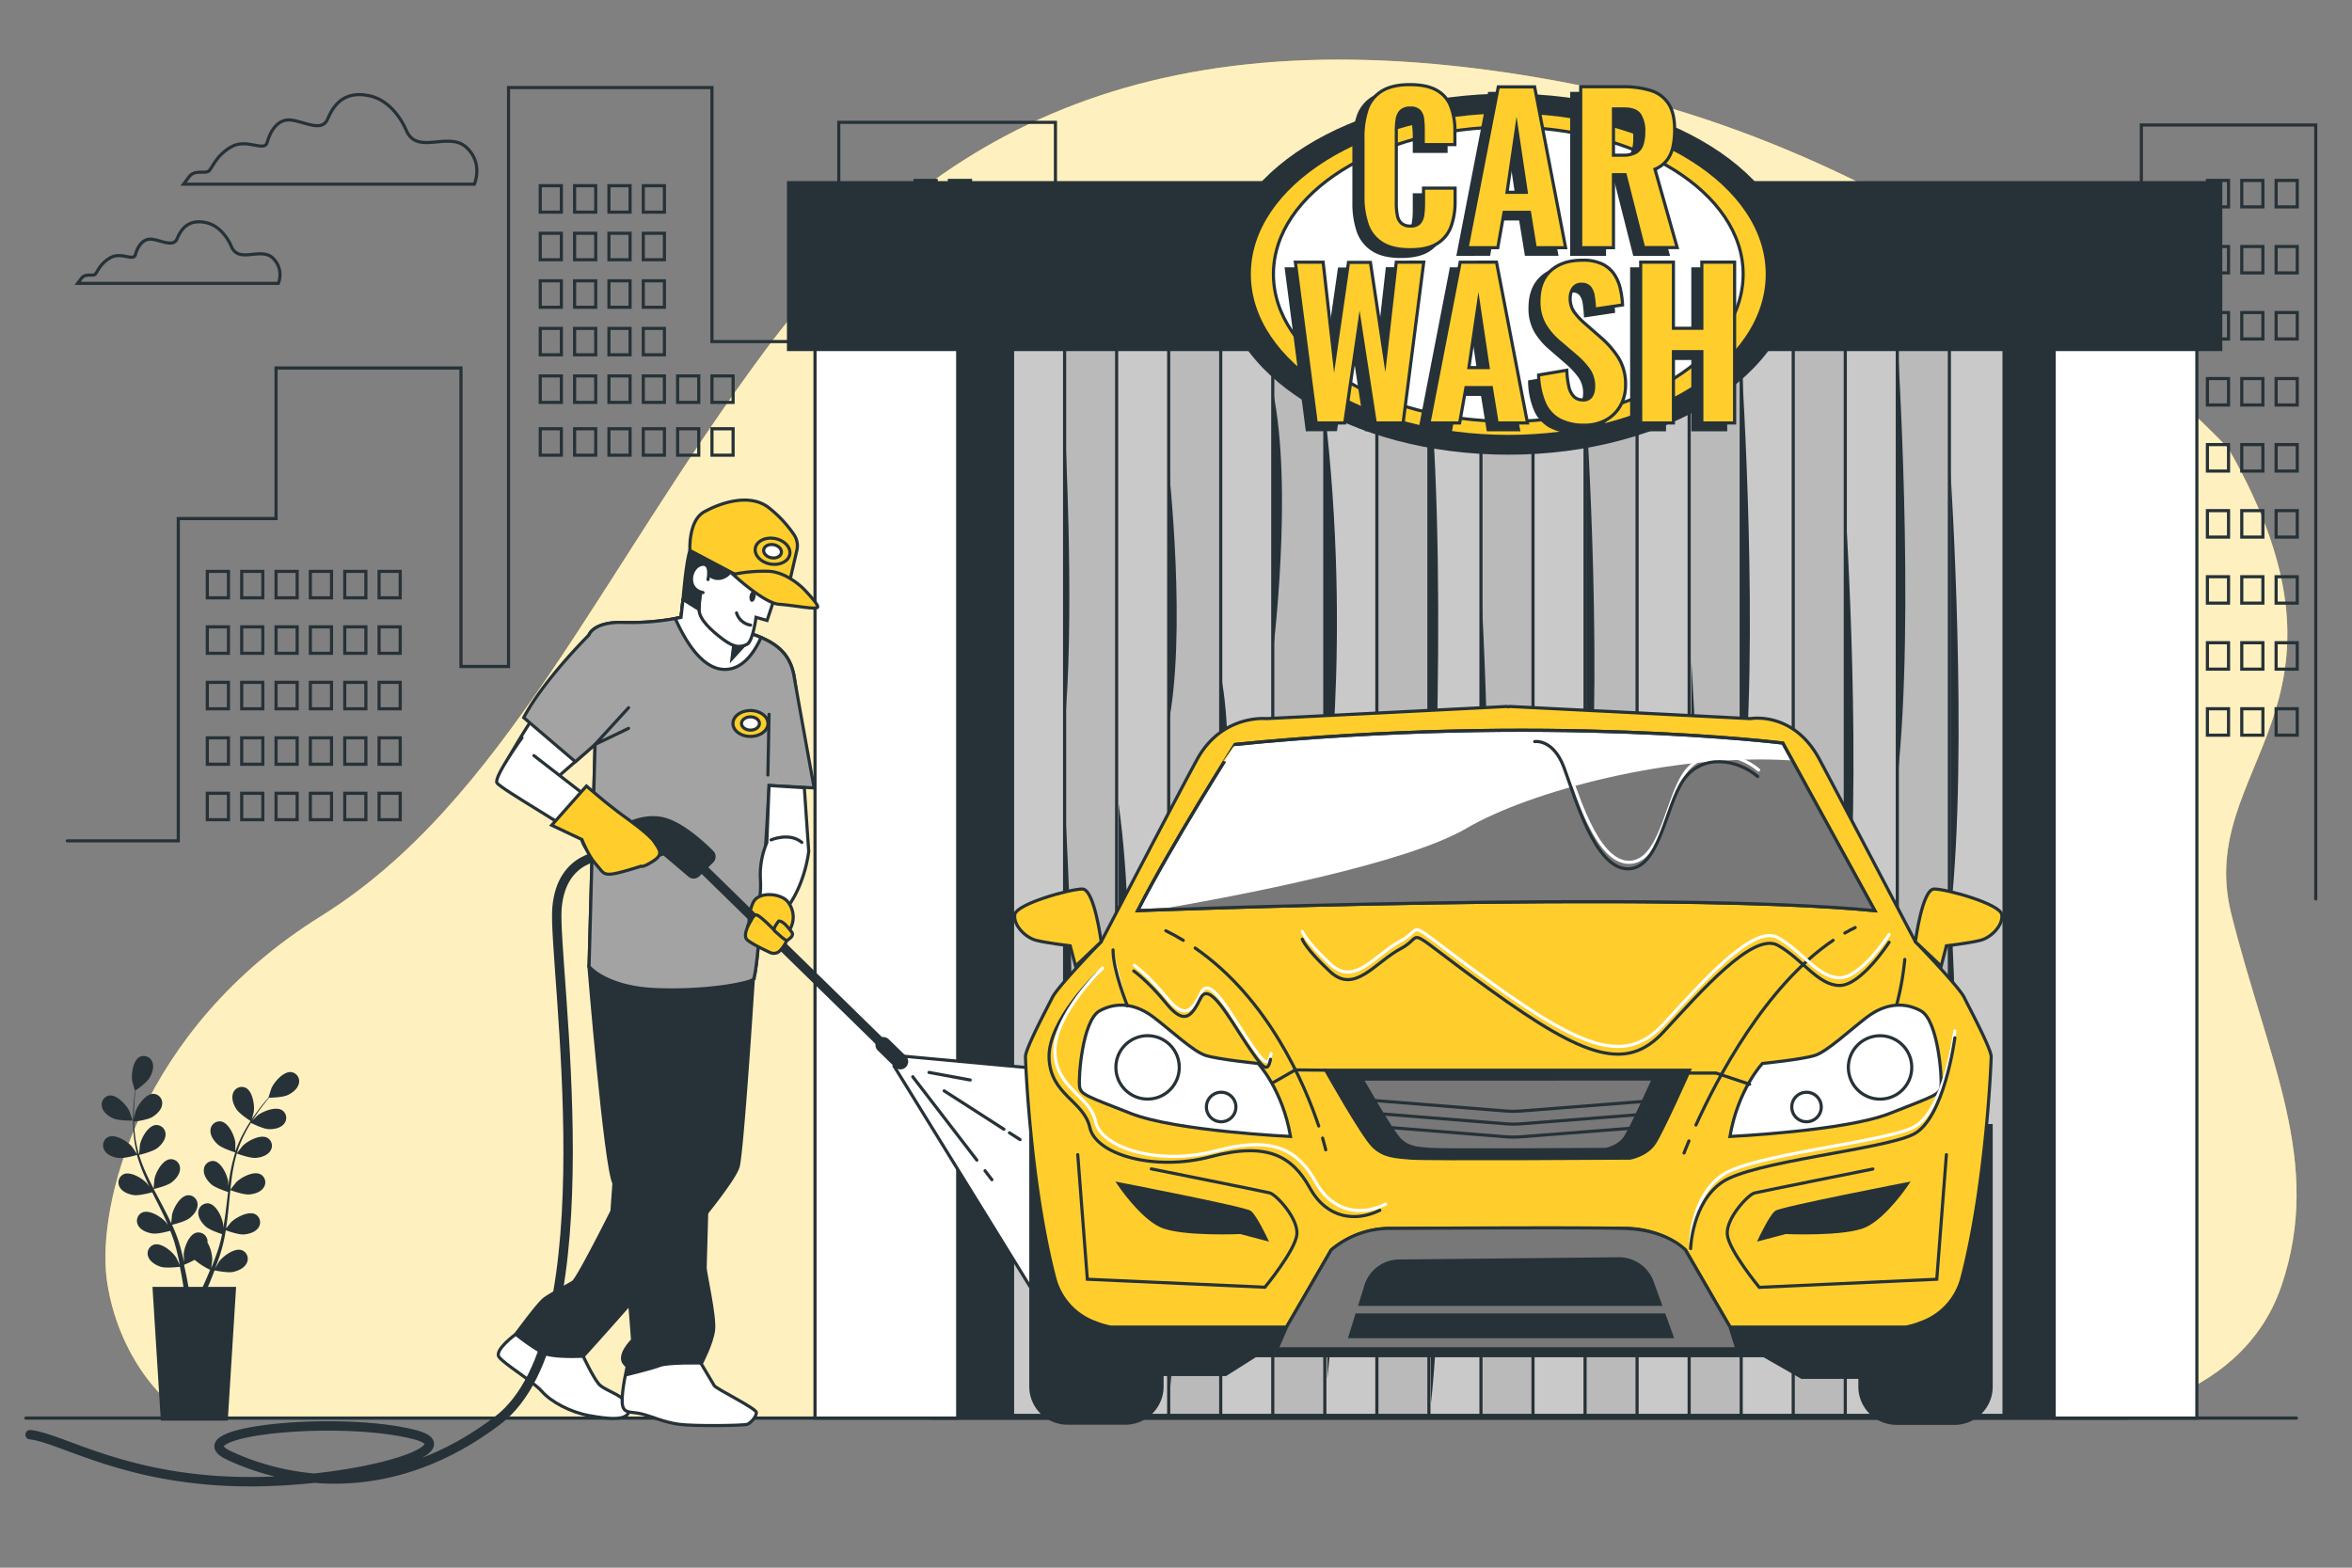 <svg xmlns="http://www.w3.org/2000/svg" viewBox="0 0 750 500"><rect x="0" y="0" width="750" height="500" fill="#808080" stroke="none"/><g id="freepik--background-simple--inject-2"><path d="M710.63,143.09S624.7,49.57,497.48,26,297,40.3,243.88,111.92,160.48,256,102.34,292.21,30.73,384.89,34.1,408.48s18.53,41.28,28.64,43.81h602.4s48.86-2.53,62.34-42.13-4.21-71.61-16-118.79S757.81,225.65,710.63,143.09Z" style="fill:#FFCE2C"></path><path d="M710.63,143.09S624.7,49.57,497.48,26,297,40.3,243.88,111.92,160.48,256,102.34,292.21,30.73,384.89,34.1,408.48s18.53,41.28,28.64,43.81h602.4s48.86-2.53,62.34-42.13-4.21-71.61-16-118.79S757.81,225.65,710.63,143.09Z" style="fill:#fff;opacity:0.7"></path></g><g id="freepik--Clouds--inject-2"><path d="M129.64,41.8s-3.55-9.48-11.85-11.26S106.23,33.8,104.46,38s-7.11.89-11.56.29-6.81,3.85-7.7,7.11-6.52-1.48-11.56,1.49-5.92,6.81-7.11,7.7-4.44-.59-6.22,1.78l-1.78,2.37h92.74s3-6.82-2.67-11.85S133.2,49.5,129.64,41.8Z" style="fill:none;stroke:#263238;stroke-linecap:round;stroke-miterlimit:10"></path><path d="M73.84,78.77S71.39,72.23,65.68,71s-8,2.24-9.19,5.1-4.91.61-8,.21-4.7,2.65-5.31,4.9-4.49-1-8,1-4.09,4.7-4.9,5.31-3.07-.41-4.29,1.22l-1.23,1.64H88.75a7.36,7.36,0,0,0-1.84-8.17C83,78.77,76.29,84.08,73.84,78.77Z" style="fill:none;stroke:#263238;stroke-linecap:round;stroke-miterlimit:10"></path></g><g id="freepik--Buildings--inject-2"><polyline points="21.46 268.18 56.85 268.18 56.85 165.39 88.02 165.39 88.02 117.37 147 117.37 147 212.57 162.16 212.57 162.16 27.92 227.03 27.92 227.03 108.94 267.47 108.94 267.47 39.01 336.56 39.01 336.56 196.56 430.92 196.56 430.92 102.42 492.56 102.42 492.56 197.41 530.34 197.41 530.34 208.36 553.93 208.36 553.93 134.9 569.93 134.9 569.93 208.36 580.89 208.36 580.89 130.85 598.58 130.85 598.58 204.99 620.49 204.99 620.49 80.3 660.08 80.3 660.08 162.02 682.83 162.02 682.83 39.86 738.44 39.86 738.44 286.71" style="fill:none;stroke:#263238;stroke-linecap:round;stroke-miterlimit:10"></polyline><rect x="66.11" y="182.24" width="6.74" height="8.43" style="fill:none;stroke:#263238;stroke-linecap:round;stroke-miterlimit:10"></rect><rect x="77.07" y="182.24" width="6.74" height="8.43" style="fill:none;stroke:#263238;stroke-linecap:round;stroke-miterlimit:10"></rect><rect x="88.02" y="182.24" width="6.74" height="8.43" style="fill:none;stroke:#263238;stroke-linecap:round;stroke-miterlimit:10"></rect><rect x="98.97" y="182.24" width="6.74" height="8.43" style="fill:none;stroke:#263238;stroke-linecap:round;stroke-miterlimit:10"></rect><rect x="109.93" y="182.24" width="6.74" height="8.43" style="fill:none;stroke:#263238;stroke-linecap:round;stroke-miterlimit:10"></rect><rect x="120.88" y="182.24" width="6.74" height="8.43" style="fill:none;stroke:#263238;stroke-linecap:round;stroke-miterlimit:10"></rect><rect x="172.27" y="119.9" width="6.74" height="8.43" style="fill:none;stroke:#263238;stroke-linecap:round;stroke-miterlimit:10"></rect><rect x="183.22" y="119.9" width="6.74" height="8.43" style="fill:none;stroke:#263238;stroke-linecap:round;stroke-miterlimit:10"></rect><rect x="194.18" y="119.9" width="6.74" height="8.43" style="fill:none;stroke:#263238;stroke-linecap:round;stroke-miterlimit:10"></rect><rect x="205.13" y="119.9" width="6.74" height="8.43" style="fill:none;stroke:#263238;stroke-linecap:round;stroke-miterlimit:10"></rect><rect x="172.27" y="104.73" width="6.74" height="8.43" style="fill:none;stroke:#263238;stroke-linecap:round;stroke-miterlimit:10"></rect><rect x="183.22" y="104.73" width="6.74" height="8.43" style="fill:none;stroke:#263238;stroke-linecap:round;stroke-miterlimit:10"></rect><rect x="194.18" y="104.73" width="6.74" height="8.43" style="fill:none;stroke:#263238;stroke-linecap:round;stroke-miterlimit:10"></rect><rect x="205.13" y="104.73" width="6.74" height="8.43" style="fill:none;stroke:#263238;stroke-linecap:round;stroke-miterlimit:10"></rect><rect x="172.27" y="89.56" width="6.74" height="8.43" style="fill:none;stroke:#263238;stroke-linecap:round;stroke-miterlimit:10"></rect><rect x="183.22" y="89.56" width="6.74" height="8.43" style="fill:none;stroke:#263238;stroke-linecap:round;stroke-miterlimit:10"></rect><rect x="194.18" y="89.56" width="6.74" height="8.43" style="fill:none;stroke:#263238;stroke-linecap:round;stroke-miterlimit:10"></rect><rect x="205.13" y="89.56" width="6.74" height="8.43" style="fill:none;stroke:#263238;stroke-linecap:round;stroke-miterlimit:10"></rect><rect x="172.27" y="74.4" width="6.74" height="8.43" style="fill:none;stroke:#263238;stroke-linecap:round;stroke-miterlimit:10"></rect><rect x="183.22" y="74.4" width="6.74" height="8.43" style="fill:none;stroke:#263238;stroke-linecap:round;stroke-miterlimit:10"></rect><rect x="194.18" y="74.4" width="6.74" height="8.43" style="fill:none;stroke:#263238;stroke-linecap:round;stroke-miterlimit:10"></rect><rect x="205.13" y="74.4" width="6.74" height="8.43" style="fill:none;stroke:#263238;stroke-linecap:round;stroke-miterlimit:10"></rect><rect x="172.27" y="59.23" width="6.74" height="8.43" style="fill:none;stroke:#263238;stroke-linecap:round;stroke-miterlimit:10"></rect><rect x="183.22" y="59.23" width="6.74" height="8.43" style="fill:none;stroke:#263238;stroke-linecap:round;stroke-miterlimit:10"></rect><rect x="194.18" y="59.23" width="6.74" height="8.43" style="fill:none;stroke:#263238;stroke-linecap:round;stroke-miterlimit:10"></rect><rect x="205.13" y="59.23" width="6.74" height="8.43" style="fill:none;stroke:#263238;stroke-linecap:round;stroke-miterlimit:10"></rect><rect x="216.08" y="119.9" width="6.74" height="8.43" style="fill:none;stroke:#263238;stroke-linecap:round;stroke-miterlimit:10"></rect><rect x="227.03" y="119.9" width="6.74" height="8.43" style="fill:none;stroke:#263238;stroke-linecap:round;stroke-miterlimit:10"></rect><rect x="172.27" y="136.75" width="6.74" height="8.43" style="fill:none;stroke:#263238;stroke-linecap:round;stroke-miterlimit:10"></rect><rect x="183.22" y="136.75" width="6.74" height="8.43" style="fill:none;stroke:#263238;stroke-linecap:round;stroke-miterlimit:10"></rect><rect x="194.18" y="136.75" width="6.74" height="8.43" style="fill:none;stroke:#263238;stroke-linecap:round;stroke-miterlimit:10"></rect><rect x="205.13" y="136.75" width="6.74" height="8.43" style="fill:none;stroke:#263238;stroke-linecap:round;stroke-miterlimit:10"></rect><rect x="216.08" y="136.75" width="6.74" height="8.43" style="fill:none;stroke:#263238;stroke-linecap:round;stroke-miterlimit:10"></rect><rect x="227.03" y="136.75" width="6.74" height="8.43" style="fill:none;stroke:#263238;stroke-linecap:round;stroke-miterlimit:10"></rect><rect x="66.11" y="199.93" width="6.74" height="8.43" style="fill:none;stroke:#263238;stroke-linecap:round;stroke-miterlimit:10"></rect><rect x="77.07" y="199.93" width="6.74" height="8.43" style="fill:none;stroke:#263238;stroke-linecap:round;stroke-miterlimit:10"></rect><rect x="88.02" y="199.93" width="6.74" height="8.43" style="fill:none;stroke:#263238;stroke-linecap:round;stroke-miterlimit:10"></rect><rect x="98.97" y="199.93" width="6.74" height="8.43" style="fill:none;stroke:#263238;stroke-linecap:round;stroke-miterlimit:10"></rect><rect x="109.93" y="199.93" width="6.74" height="8.43" style="fill:none;stroke:#263238;stroke-linecap:round;stroke-miterlimit:10"></rect><rect x="120.88" y="199.93" width="6.74" height="8.43" style="fill:none;stroke:#263238;stroke-linecap:round;stroke-miterlimit:10"></rect><rect x="66.11" y="217.63" width="6.74" height="8.43" style="fill:none;stroke:#263238;stroke-linecap:round;stroke-miterlimit:10"></rect><rect x="77.07" y="217.63" width="6.74" height="8.43" style="fill:none;stroke:#263238;stroke-linecap:round;stroke-miterlimit:10"></rect><rect x="88.02" y="217.63" width="6.74" height="8.43" style="fill:none;stroke:#263238;stroke-linecap:round;stroke-miterlimit:10"></rect><rect x="98.97" y="217.63" width="6.74" height="8.43" style="fill:none;stroke:#263238;stroke-linecap:round;stroke-miterlimit:10"></rect><rect x="109.93" y="217.63" width="6.74" height="8.43" style="fill:none;stroke:#263238;stroke-linecap:round;stroke-miterlimit:10"></rect><rect x="120.88" y="217.63" width="6.74" height="8.43" style="fill:none;stroke:#263238;stroke-linecap:round;stroke-miterlimit:10"></rect><rect x="66.11" y="235.32" width="6.74" height="8.43" style="fill:none;stroke:#263238;stroke-linecap:round;stroke-miterlimit:10"></rect><rect x="77.07" y="235.32" width="6.74" height="8.43" style="fill:none;stroke:#263238;stroke-linecap:round;stroke-miterlimit:10"></rect><rect x="88.02" y="235.32" width="6.74" height="8.43" style="fill:none;stroke:#263238;stroke-linecap:round;stroke-miterlimit:10"></rect><rect x="98.97" y="235.32" width="6.74" height="8.43" style="fill:none;stroke:#263238;stroke-linecap:round;stroke-miterlimit:10"></rect><rect x="109.93" y="235.32" width="6.74" height="8.43" style="fill:none;stroke:#263238;stroke-linecap:round;stroke-miterlimit:10"></rect><rect x="120.88" y="235.32" width="6.74" height="8.43" style="fill:none;stroke:#263238;stroke-linecap:round;stroke-miterlimit:10"></rect><rect x="66.11" y="253.01" width="6.74" height="8.43" style="fill:none;stroke:#263238;stroke-linecap:round;stroke-miterlimit:10"></rect><rect x="77.07" y="253.01" width="6.74" height="8.43" style="fill:none;stroke:#263238;stroke-linecap:round;stroke-miterlimit:10"></rect><rect x="88.02" y="253.01" width="6.74" height="8.43" style="fill:none;stroke:#263238;stroke-linecap:round;stroke-miterlimit:10"></rect><rect x="98.97" y="253.01" width="6.74" height="8.43" style="fill:none;stroke:#263238;stroke-linecap:round;stroke-miterlimit:10"></rect><rect x="109.93" y="253.01" width="6.74" height="8.43" style="fill:none;stroke:#263238;stroke-linecap:round;stroke-miterlimit:10"></rect><rect x="120.88" y="253.01" width="6.74" height="8.43" style="fill:none;stroke:#263238;stroke-linecap:round;stroke-miterlimit:10"></rect><rect x="703.89" y="57.55" width="6.74" height="8.43" style="fill:none;stroke:#263238;stroke-linecap:round;stroke-miterlimit:10"></rect><rect x="714.85" y="57.55" width="6.74" height="8.43" style="fill:none;stroke:#263238;stroke-linecap:round;stroke-miterlimit:10"></rect><rect x="725.8" y="57.55" width="6.74" height="8.43" style="fill:none;stroke:#263238;stroke-linecap:round;stroke-miterlimit:10"></rect><rect x="703.89" y="78.61" width="6.74" height="8.43" style="fill:none;stroke:#263238;stroke-linecap:round;stroke-miterlimit:10"></rect><rect x="714.85" y="78.61" width="6.74" height="8.43" style="fill:none;stroke:#263238;stroke-linecap:round;stroke-miterlimit:10"></rect><rect x="725.8" y="78.61" width="6.74" height="8.43" style="fill:none;stroke:#263238;stroke-linecap:round;stroke-miterlimit:10"></rect><rect x="703.89" y="99.68" width="6.74" height="8.43" style="fill:none;stroke:#263238;stroke-linecap:round;stroke-miterlimit:10"></rect><rect x="714.85" y="99.68" width="6.74" height="8.43" style="fill:none;stroke:#263238;stroke-linecap:round;stroke-miterlimit:10"></rect><rect x="725.8" y="99.68" width="6.74" height="8.43" style="fill:none;stroke:#263238;stroke-linecap:round;stroke-miterlimit:10"></rect><rect x="703.89" y="120.74" width="6.74" height="8.43" style="fill:none;stroke:#263238;stroke-linecap:round;stroke-miterlimit:10"></rect><rect x="714.85" y="120.74" width="6.74" height="8.43" style="fill:none;stroke:#263238;stroke-linecap:round;stroke-miterlimit:10"></rect><rect x="725.8" y="120.74" width="6.74" height="8.43" style="fill:none;stroke:#263238;stroke-linecap:round;stroke-miterlimit:10"></rect><rect x="703.89" y="141.8" width="6.74" height="8.43" style="fill:none;stroke:#263238;stroke-linecap:round;stroke-miterlimit:10"></rect><rect x="714.85" y="141.8" width="6.74" height="8.43" style="fill:none;stroke:#263238;stroke-linecap:round;stroke-miterlimit:10"></rect><rect x="725.8" y="141.8" width="6.74" height="8.43" style="fill:none;stroke:#263238;stroke-linecap:round;stroke-miterlimit:10"></rect><rect x="703.89" y="162.86" width="6.74" height="8.43" style="fill:none;stroke:#263238;stroke-linecap:round;stroke-miterlimit:10"></rect><rect x="714.85" y="162.86" width="6.74" height="8.43" style="fill:none;stroke:#263238;stroke-linecap:round;stroke-miterlimit:10"></rect><rect x="725.8" y="162.86" width="6.74" height="8.43" style="fill:none;stroke:#263238;stroke-linecap:round;stroke-miterlimit:10"></rect><rect x="703.89" y="183.93" width="6.74" height="8.43" style="fill:none;stroke:#263238;stroke-linecap:round;stroke-miterlimit:10"></rect><rect x="714.85" y="183.93" width="6.74" height="8.43" style="fill:none;stroke:#263238;stroke-linecap:round;stroke-miterlimit:10"></rect><rect x="725.8" y="183.93" width="6.74" height="8.43" style="fill:none;stroke:#263238;stroke-linecap:round;stroke-miterlimit:10"></rect><rect x="703.89" y="204.99" width="6.74" height="8.43" style="fill:none;stroke:#263238;stroke-linecap:round;stroke-miterlimit:10"></rect><rect x="714.85" y="204.99" width="6.74" height="8.43" style="fill:none;stroke:#263238;stroke-linecap:round;stroke-miterlimit:10"></rect><rect x="725.8" y="204.99" width="6.74" height="8.43" style="fill:none;stroke:#263238;stroke-linecap:round;stroke-miterlimit:10"></rect><rect x="703.89" y="226.05" width="6.74" height="8.43" style="fill:none;stroke:#263238;stroke-linecap:round;stroke-miterlimit:10"></rect><rect x="714.85" y="226.05" width="6.74" height="8.43" style="fill:none;stroke:#263238;stroke-linecap:round;stroke-miterlimit:10"></rect><rect x="632.19" y="99.68" width="6.74" height="8.43" style="fill:none;stroke:#263238;stroke-linecap:round;stroke-miterlimit:10"></rect><rect x="643.14" y="99.68" width="6.74" height="8.43" style="fill:none;stroke:#263238;stroke-linecap:round;stroke-miterlimit:10"></rect><rect x="632.19" y="120.74" width="6.74" height="8.43" style="fill:none;stroke:#263238;stroke-linecap:round;stroke-miterlimit:10"></rect><rect x="643.14" y="120.74" width="6.74" height="8.43" style="fill:none;stroke:#263238;stroke-linecap:round;stroke-miterlimit:10"></rect><rect x="632.19" y="141.8" width="6.74" height="8.43" style="fill:none;stroke:#263238;stroke-linecap:round;stroke-miterlimit:10"></rect><rect x="643.14" y="141.8" width="6.74" height="8.43" style="fill:none;stroke:#263238;stroke-linecap:round;stroke-miterlimit:10"></rect><rect x="632.19" y="162.86" width="6.74" height="8.43" style="fill:none;stroke:#263238;stroke-linecap:round;stroke-miterlimit:10"></rect><rect x="643.14" y="162.86" width="6.74" height="8.43" style="fill:none;stroke:#263238;stroke-linecap:round;stroke-miterlimit:10"></rect><rect x="632.19" y="183.93" width="6.74" height="8.43" style="fill:none;stroke:#263238;stroke-linecap:round;stroke-miterlimit:10"></rect><rect x="643.14" y="183.93" width="6.74" height="8.43" style="fill:none;stroke:#263238;stroke-linecap:round;stroke-miterlimit:10"></rect><rect x="632.19" y="204.99" width="6.74" height="8.43" style="fill:none;stroke:#263238;stroke-linecap:round;stroke-miterlimit:10"></rect><rect x="643.14" y="204.99" width="6.74" height="8.43" style="fill:none;stroke:#263238;stroke-linecap:round;stroke-miterlimit:10"></rect><rect x="632.19" y="226.05" width="6.74" height="8.43" style="fill:none;stroke:#263238;stroke-linecap:round;stroke-miterlimit:10"></rect><rect x="643.14" y="226.05" width="6.74" height="8.43" style="fill:none;stroke:#263238;stroke-linecap:round;stroke-miterlimit:10"></rect><rect x="439.15" y="120.74" width="6.74" height="8.43" style="fill:none;stroke:#263238;stroke-linecap:round;stroke-miterlimit:10"></rect><rect x="450.11" y="120.74" width="6.74" height="8.43" style="fill:none;stroke:#263238;stroke-linecap:round;stroke-miterlimit:10"></rect><rect x="439.15" y="141.8" width="6.74" height="8.43" style="fill:none;stroke:#263238;stroke-linecap:round;stroke-miterlimit:10"></rect><rect x="450.11" y="141.8" width="6.74" height="8.43" style="fill:none;stroke:#263238;stroke-linecap:round;stroke-miterlimit:10"></rect><rect x="439.15" y="162.86" width="6.74" height="8.43" style="fill:none;stroke:#263238;stroke-linecap:round;stroke-miterlimit:10"></rect><rect x="450.11" y="162.86" width="6.74" height="8.43" style="fill:none;stroke:#263238;stroke-linecap:round;stroke-miterlimit:10"></rect><rect x="439.15" y="183.93" width="6.74" height="8.43" style="fill:none;stroke:#263238;stroke-linecap:round;stroke-miterlimit:10"></rect><rect x="450.11" y="183.93" width="6.74" height="8.43" style="fill:none;stroke:#263238;stroke-linecap:round;stroke-miterlimit:10"></rect><rect x="439.15" y="204.99" width="6.74" height="8.43" style="fill:none;stroke:#263238;stroke-linecap:round;stroke-miterlimit:10"></rect><rect x="450.11" y="204.99" width="6.74" height="8.43" style="fill:none;stroke:#263238;stroke-linecap:round;stroke-miterlimit:10"></rect><rect x="439.15" y="226.05" width="6.74" height="8.43" style="fill:none;stroke:#263238;stroke-linecap:round;stroke-miterlimit:10"></rect><rect x="450.11" y="226.05" width="6.74" height="8.43" style="fill:none;stroke:#263238;stroke-linecap:round;stroke-miterlimit:10"></rect><rect x="463.96" y="120.74" width="6.74" height="8.43" style="fill:none;stroke:#263238;stroke-linecap:round;stroke-miterlimit:10"></rect><rect x="474.91" y="120.74" width="6.74" height="8.43" style="fill:none;stroke:#263238;stroke-linecap:round;stroke-miterlimit:10"></rect><rect x="463.96" y="141.8" width="6.74" height="8.43" style="fill:none;stroke:#263238;stroke-linecap:round;stroke-miterlimit:10"></rect><rect x="474.91" y="141.8" width="6.74" height="8.43" style="fill:none;stroke:#263238;stroke-linecap:round;stroke-miterlimit:10"></rect><rect x="463.96" y="162.86" width="6.74" height="8.43" style="fill:none;stroke:#263238;stroke-linecap:round;stroke-miterlimit:10"></rect><rect x="474.91" y="162.86" width="6.74" height="8.43" style="fill:none;stroke:#263238;stroke-linecap:round;stroke-miterlimit:10"></rect><rect x="463.96" y="183.93" width="6.74" height="8.43" style="fill:none;stroke:#263238;stroke-linecap:round;stroke-miterlimit:10"></rect><rect x="474.91" y="183.93" width="6.74" height="8.43" style="fill:none;stroke:#263238;stroke-linecap:round;stroke-miterlimit:10"></rect><rect x="463.96" y="204.99" width="6.74" height="8.43" style="fill:none;stroke:#263238;stroke-linecap:round;stroke-miterlimit:10"></rect><rect x="474.91" y="204.99" width="6.74" height="8.43" style="fill:none;stroke:#263238;stroke-linecap:round;stroke-miterlimit:10"></rect><rect x="463.96" y="226.05" width="6.74" height="8.43" style="fill:none;stroke:#263238;stroke-linecap:round;stroke-miterlimit:10"></rect><rect x="474.91" y="226.05" width="6.74" height="8.43" style="fill:none;stroke:#263238;stroke-linecap:round;stroke-miterlimit:10"></rect><rect x="291.79" y="57.55" width="6.74" height="8.43" style="fill:none;stroke:#263238;stroke-linecap:round;stroke-miterlimit:10"></rect><rect x="302.74" y="57.55" width="6.74" height="8.43" style="fill:none;stroke:#263238;stroke-linecap:round;stroke-miterlimit:10"></rect><rect x="291.79" y="78.61" width="6.74" height="8.43" style="fill:none;stroke:#263238;stroke-linecap:round;stroke-miterlimit:10"></rect><rect x="302.74" y="78.61" width="6.74" height="8.43" style="fill:none;stroke:#263238;stroke-linecap:round;stroke-miterlimit:10"></rect><rect x="291.79" y="99.68" width="6.74" height="8.43" style="fill:none;stroke:#263238;stroke-linecap:round;stroke-miterlimit:10"></rect><rect x="302.74" y="99.68" width="6.74" height="8.43" style="fill:none;stroke:#263238;stroke-linecap:round;stroke-miterlimit:10"></rect><rect x="291.79" y="120.74" width="6.74" height="8.43" style="fill:none;stroke:#263238;stroke-linecap:round;stroke-miterlimit:10"></rect><rect x="302.74" y="120.74" width="6.74" height="8.43" style="fill:none;stroke:#263238;stroke-linecap:round;stroke-miterlimit:10"></rect><rect x="291.79" y="141.8" width="6.74" height="8.43" style="fill:none;stroke:#263238;stroke-linecap:round;stroke-miterlimit:10"></rect><rect x="302.74" y="141.8" width="6.74" height="8.43" style="fill:none;stroke:#263238;stroke-linecap:round;stroke-miterlimit:10"></rect><rect x="291.79" y="162.86" width="6.74" height="8.43" style="fill:none;stroke:#263238;stroke-linecap:round;stroke-miterlimit:10"></rect><rect x="302.74" y="162.86" width="6.74" height="8.43" style="fill:none;stroke:#263238;stroke-linecap:round;stroke-miterlimit:10"></rect><rect x="291.79" y="183.93" width="6.74" height="8.43" style="fill:none;stroke:#263238;stroke-linecap:round;stroke-miterlimit:10"></rect><rect x="302.74" y="183.93" width="6.74" height="8.43" style="fill:none;stroke:#263238;stroke-linecap:round;stroke-miterlimit:10"></rect><rect x="291.79" y="204.99" width="6.74" height="8.43" style="fill:none;stroke:#263238;stroke-linecap:round;stroke-miterlimit:10"></rect><rect x="302.74" y="204.99" width="6.74" height="8.43" style="fill:none;stroke:#263238;stroke-linecap:round;stroke-miterlimit:10"></rect><rect x="291.79" y="226.05" width="6.74" height="8.43" style="fill:none;stroke:#263238;stroke-linecap:round;stroke-miterlimit:10"></rect><rect x="302.74" y="226.05" width="6.74" height="8.43" style="fill:none;stroke:#263238;stroke-linecap:round;stroke-miterlimit:10"></rect><rect x="725.8" y="226.05" width="6.74" height="8.43" style="fill:none;stroke:#263238;stroke-linecap:round;stroke-miterlimit:10"></rect></g><g id="freepik--Floor--inject-2"><line x1="732.28" y1="452.29" x2="8.26" y2="452.29" style="fill:none;stroke:#263238;stroke-linecap:round;stroke-miterlimit:10"></line></g><g id="freepik--car-wash--inject-2"><rect x="297.14" y="107.7" width="380.64" height="344.59" style="fill:#263238;stroke:#263238;stroke-linecap:round;stroke-miterlimit:10"></rect><rect x="322.88" y="108.42" width="17.43" height="343.01" style="fill:#c9c9c9;stroke:#263238;stroke-linecap:round;stroke-miterlimit:10"></rect><rect x="339.48" y="108.42" width="17.43" height="343.01" style="fill:#bababa;stroke:#263238;stroke-linecap:round;stroke-miterlimit:10"></rect><rect x="356.07" y="108.42" width="17.43" height="343.01" style="fill:#c9c9c9;stroke:#263238;stroke-linecap:round;stroke-miterlimit:10"></rect><rect x="372.67" y="108.42" width="17.43" height="343.01" style="fill:#bababa;stroke:#263238;stroke-linecap:round;stroke-miterlimit:10"></rect><rect x="389.26" y="108.42" width="17.43" height="343.01" style="fill:#c9c9c9;stroke:#263238;stroke-linecap:round;stroke-miterlimit:10"></rect><rect x="405.86" y="108.42" width="17.43" height="343.01" style="fill:#bababa;stroke:#263238;stroke-linecap:round;stroke-miterlimit:10"></rect><rect x="422.46" y="108.42" width="17.43" height="343.01" style="fill:#c9c9c9;stroke:#263238;stroke-linecap:round;stroke-miterlimit:10"></rect><rect x="439.05" y="108.42" width="17.43" height="343.01" style="fill:#bababa;stroke:#263238;stroke-linecap:round;stroke-miterlimit:10"></rect><rect x="455.65" y="108.42" width="17.43" height="343.01" style="fill:#c9c9c9;stroke:#263238;stroke-linecap:round;stroke-miterlimit:10"></rect><rect x="472.25" y="108.42" width="17.43" height="343.01" style="fill:#bababa;stroke:#263238;stroke-linecap:round;stroke-miterlimit:10"></rect><rect x="488.84" y="108.42" width="17.43" height="343.01" style="fill:#c9c9c9;stroke:#263238;stroke-linecap:round;stroke-miterlimit:10"></rect><rect x="505.44" y="108.42" width="17.43" height="343.01" style="fill:#bababa;stroke:#263238;stroke-linecap:round;stroke-miterlimit:10"></rect><rect x="522.03" y="108.42" width="17.43" height="343.01" style="fill:#c9c9c9;stroke:#263238;stroke-linecap:round;stroke-miterlimit:10"></rect><rect x="538.63" y="108.42" width="17.43" height="343.01" style="fill:#bababa;stroke:#263238;stroke-linecap:round;stroke-miterlimit:10"></rect><rect x="555.23" y="108.42" width="17.43" height="343.01" style="fill:#c9c9c9;stroke:#263238;stroke-linecap:round;stroke-miterlimit:10"></rect><rect x="571.82" y="108.42" width="17.43" height="343.01" style="fill:#bababa;stroke:#263238;stroke-linecap:round;stroke-miterlimit:10"></rect><rect x="588.42" y="108.42" width="17.43" height="343.01" style="fill:#c9c9c9;stroke:#263238;stroke-linecap:round;stroke-miterlimit:10"></rect><rect x="605.01" y="108.42" width="17.43" height="343.01" style="fill:#bababa;stroke:#263238;stroke-linecap:round;stroke-miterlimit:10"></rect><rect x="621.61" y="108.42" width="17.43" height="343.01" style="fill:#c9c9c9;stroke:#263238;stroke-linecap:round;stroke-miterlimit:10"></rect><path d="M339.63,137.9s2.83,52.13.32,88.29Z" style="fill:#263238"></path><path d="M372.65,149s6,53.76-.31,83.08Z" style="fill:#263238"></path><path d="M356.71,256.36V348S363.41,305.86,356.71,256.36Z" style="fill:#263238"></path><path d="M405.83,124.52v84.2S412.52,155.52,405.83,124.52Z" style="fill:#263238"></path><path d="M389.31,215.65V311S394.66,239.71,389.31,215.65Z" style="fill:#263238"></path><path d="M422.35,130.3V263.77S431.28,205.7,422.35,130.3Z" style="fill:#263238"></path><path d="M423.24,439.79V299.39S429.05,387.45,423.24,439.79Z" style="fill:#263238"></path><path d="M488.88,363V222.59S494.69,310.66,488.88,363Z" style="fill:#263238"></path><path d="M471.91,321.82V181.42S477.72,269.49,471.91,321.82Z" style="fill:#263238"></path><path d="M505.85,272.33V131.92S511.66,220,505.85,272.33Z" style="fill:#263238"></path><path d="M522.37,416.2V275.79S528.18,363.86,522.37,416.2Z" style="fill:#263238"></path><path d="M539.34,351.43V211S545.15,299.09,539.34,351.43Z" style="fill:#263238"></path><path d="M571.49,397.69V257.29S577.3,345.35,571.49,397.69Z" style="fill:#263238"></path><path d="M555.42,258V117.58S561.22,205.64,555.42,258Z" style="fill:#263238"></path><path d="M588.46,302.39V162S594.26,250.06,588.46,302.39Z" style="fill:#263238"></path><path d="M621.5,420.36V280S627.31,368,621.5,420.36Z" style="fill:#263238"></path><path d="M605,439.33V298.93S610.79,387,605,439.33Z" style="fill:#263238"></path><path d="M605,248.73V108.33S610.79,196.39,605,248.73Z" style="fill:#263238"></path><path d="M622,291.29V150.89S627.75,239,622,291.29Z" style="fill:#263238"></path><path d="M456.29,447.66V307.25S462.09,395.32,456.29,447.66Z" style="fill:#263238"></path><path d="M339.29,392.6V252.2S345.1,340.26,339.29,392.6Z" style="fill:#263238"></path><path d="M373.23,442.1V301.7S379,389.76,373.23,442.1Z" style="fill:#263238"></path><path d="M455.84,121.28V296.61S462.09,192.76,455.84,121.28Z" style="fill:#263238"></path><rect x="259.89" y="107.7" width="45.5" height="344.59" style="fill:#fff;stroke:#263238;stroke-linecap:round;stroke-miterlimit:10"></rect><rect x="655.03" y="107.7" width="45.5" height="344.59" style="fill:#fff;stroke:#263238;stroke-linecap:round;stroke-miterlimit:10"></rect><rect x="251.44" y="58.25" width="456.7" height="53.22" style="fill:#263238;stroke:#263238;stroke-linecap:round;stroke-miterlimit:10"></rect></g><g id="freepik--Sign--inject-2"><ellipse cx="480.96" cy="87.44" rx="91.07" ry="57.08" style="fill:#263238;stroke:#263238;stroke-linecap:round;stroke-miterlimit:10"></ellipse><ellipse cx="480.96" cy="87.44" rx="82.59" ry="51.76" style="fill:#FFCE2C;stroke:#263238;stroke-linecap:round;stroke-miterlimit:10"></ellipse><ellipse cx="480.96" cy="87.44" rx="74.89" ry="46.94" style="fill:#fff;stroke:#263238;stroke-linecap:round;stroke-miterlimit:10"></ellipse><path d="M446.73,81.79c-3.8,0-6.8-.72-9-2.15a11.38,11.38,0,0,1-4.66-6,27.26,27.26,0,0,1-1.33-8.89V46.33a28.14,28.14,0,0,1,1.33-9.15,11.06,11.06,0,0,1,4.66-5.92c2.22-1.39,5.22-2.09,9-2.09s6.56.61,8.65,1.84a10.06,10.06,0,0,1,4.43,5.19,21.63,21.63,0,0,1,1.3,7.79v4.3H451V43.48a28.71,28.71,0,0,0-.19-3.32,4.66,4.66,0,0,0-1.05-2.54,3.75,3.75,0,0,0-2.94-1,4,4,0,0,0-3,1,4.84,4.84,0,0,0-1.21,2.63,23.12,23.12,0,0,0-.25,3.58v23.3a18.19,18.19,0,0,0,.35,3.77A4.33,4.33,0,0,0,444,73.4a4.15,4.15,0,0,0,2.82.86,3.63,3.63,0,0,0,2.88-1,4.89,4.89,0,0,0,1.07-2.62,25.78,25.78,0,0,0,.23-3.49v-5h10.13V66.4a23.1,23.1,0,0,1-1.27,7.95,10.68,10.68,0,0,1-4.37,5.45Q452.36,81.79,446.73,81.79Z" style="fill:#263238;stroke:#263238;stroke-linecap:round;stroke-miterlimit:10"></path><path d="M465,81.09l9.94-51.29H486.5l9.88,51.29h-9.69l-1.84-11.27h-8.1l-2,11.27ZM477.7,63.43h6.14l-3.1-20.71Z" style="fill:#263238;stroke:#263238;stroke-linecap:round;stroke-miterlimit:10"></path><path d="M501.19,81.09V29.8h13.3A29.66,29.66,0,0,1,523.38,31a10.45,10.45,0,0,1,5.7,4.15q2,3,2,8.23a26.11,26.11,0,0,1-.54,5.61,10.8,10.8,0,0,1-1.9,4.24,9.38,9.38,0,0,1-3.83,2.88l7.09,25H521.2l-5.89-23.24h-3.67V81.09Zm10.45-29.44h3a8.12,8.12,0,0,0,4-.82,4.51,4.51,0,0,0,2.05-2.51,12.1,12.1,0,0,0,.61-4.14,9.51,9.51,0,0,0-1.3-5.42c-.87-1.24-2.48-1.87-4.85-1.87h-3.54Z" style="fill:#263238;stroke:#263238;stroke-linecap:round;stroke-miterlimit:10"></path><path d="M416.84,137.05l-6.65-51.29h8.87l3.55,31.34,4.49-31.28h7L438.82,117l3.54-31.28h8.74l-6.58,51.29h-8.87l-5-32.48-4.75,32.48Z" style="fill:#263238;stroke:#263238;stroke-linecap:round;stroke-miterlimit:10"></path><path d="M452.81,137.05l9.94-51.29h11.59l9.88,51.29h-9.69l-1.84-11.27h-8.1l-2,11.27Zm12.73-17.67h6.14l-3.1-20.7Z" style="fill:#263238;stroke:#263238;stroke-linecap:round;stroke-miterlimit:10"></path><path d="M502.33,137.75a16.28,16.28,0,0,1-7.92-1.74,11.11,11.11,0,0,1-4.78-5.26,24.24,24.24,0,0,1-1.86-9l9-1.52a25.93,25.93,0,0,0,.66,5.29,6.39,6.39,0,0,0,1.65,3.16,3.84,3.84,0,0,0,2.75,1.05,2.91,2.91,0,0,0,2.76-1.27,5.77,5.77,0,0,0,.73-2.91,9.06,9.06,0,0,0-1.56-5.41,25.55,25.55,0,0,0-4.08-4.41l-5.32-4.62a21.35,21.35,0,0,1-4.65-5.44,14.37,14.37,0,0,1-1.81-7.48q0-6.33,3.71-9.72t10.16-3.38a13.9,13.9,0,0,1,6.33,1.26,9.75,9.75,0,0,1,3.83,3.39,13.89,13.89,0,0,1,1.9,4.62,31.85,31.85,0,0,1,.67,5l-8.93,1.33a41.28,41.28,0,0,0-.41-4.11A5.67,5.67,0,0,0,504,93.8a3.19,3.19,0,0,0-2.57-1,3,3,0,0,0-2.72,1.36,5.42,5.42,0,0,0-.89,3,7.49,7.49,0,0,0,1.24,4.46,21.34,21.34,0,0,0,3.39,3.64l5.19,4.56a29.55,29.55,0,0,1,5.54,6.37A15.94,15.94,0,0,1,515.5,125a13,13,0,0,1-1.65,6.52,11.7,11.7,0,0,1-4.59,4.56A13.93,13.93,0,0,1,502.33,137.75Z" style="fill:#263238;stroke:#263238;stroke-linecap:round;stroke-miterlimit:10"></path><path d="M520.31,137.05V85.76h10.45v21.09h9.06V85.76h10.45v51.29H539.82V114.32h-9.06v22.73Z" style="fill:#263238;stroke:#263238;stroke-linecap:round;stroke-miterlimit:10"></path><path d="M449.6,79.64c-3.8,0-6.81-.71-9-2.15a11.33,11.33,0,0,1-4.65-6,27.06,27.06,0,0,1-1.33-8.9V44.18A28,28,0,0,1,435.92,35a11.08,11.08,0,0,1,4.65-5.92q3.33-2.09,9-2.09c3.67,0,6.55.62,8.64,1.84a10,10,0,0,1,4.43,5.19,21.45,21.45,0,0,1,1.3,7.79v4.31H453.84V41.33a28.71,28.71,0,0,0-.19-3.32,4.62,4.62,0,0,0-1-2.53,3.72,3.72,0,0,0-2.94-1,4,4,0,0,0-3,1,4.76,4.76,0,0,0-1.2,2.63,22.92,22.92,0,0,0-.26,3.57V65a18.09,18.09,0,0,0,.35,3.76,4.39,4.39,0,0,0,1.33,2.47,4.15,4.15,0,0,0,2.82.86,3.67,3.67,0,0,0,2.88-1,4.93,4.93,0,0,0,1.08-2.63,27.53,27.53,0,0,0,.22-3.48V60H464v4.25a22.85,22.85,0,0,1-1.27,7.94,10.68,10.68,0,0,1-4.37,5.45Q455.23,79.65,449.6,79.64Z" style="fill:#FFCE2C;stroke:#263238;stroke-linecap:round;stroke-miterlimit:10"></path><path d="M467.83,79l9.94-51.29h11.59L499.24,79h-9.69l-1.83-11.27h-8.11l-2,11.27Zm12.73-17.67h6.14l-3.1-20.71Z" style="fill:#FFCE2C;stroke:#263238;stroke-linecap:round;stroke-miterlimit:10"></path><path d="M504.05,79V27.66h13.3a29.78,29.78,0,0,1,8.9,1.17A10.38,10.38,0,0,1,532,33c1.33,2,2,4.73,2,8.24a26,26,0,0,1-.54,5.6,10.74,10.74,0,0,1-1.9,4.24,9.21,9.21,0,0,1-3.83,2.88l7.09,25h-10.7l-5.89-23.24H514.5V79ZM514.5,49.5h3a8.12,8.12,0,0,0,4-.82,4.51,4.51,0,0,0,2.06-2.5,12.43,12.43,0,0,0,.6-4.15,9.4,9.4,0,0,0-1.3-5.41q-1.3-1.87-4.84-1.87H514.5Z" style="fill:#FFCE2C;stroke:#263238;stroke-linecap:round;stroke-miterlimit:10"></path><path d="M419.71,134.9l-6.65-51.29h8.86L425.47,115,430,83.68h7l4.69,31.21,3.55-31.28H454l-6.58,51.29h-8.87l-5-32.48-4.75,32.48Z" style="fill:#FFCE2C;stroke:#263238;stroke-linecap:round;stroke-miterlimit:10"></path><path d="M455.67,134.9l9.95-51.29H477.2l9.88,51.29h-9.69l-1.83-11.27h-8.11l-2,11.27Zm12.73-17.66h6.14l-3.1-20.71Z" style="fill:#FFCE2C;stroke:#263238;stroke-linecap:round;stroke-miterlimit:10"></path><path d="M505.19,135.6a16.27,16.27,0,0,1-7.91-1.74,11,11,0,0,1-4.78-5.26,24.22,24.22,0,0,1-1.87-9l9-1.52a26.55,26.55,0,0,0,.66,5.29,6.47,6.47,0,0,0,1.65,3.17,3.9,3.9,0,0,0,2.76,1,2.89,2.89,0,0,0,2.75-1.27,5.77,5.77,0,0,0,.73-2.91,9.12,9.12,0,0,0-1.55-5.41,26,26,0,0,0-4.09-4.4L497.21,109a21.19,21.19,0,0,1-4.65-5.44,14.45,14.45,0,0,1-1.81-7.47q0-6.33,3.71-9.72T504.62,83A13.87,13.87,0,0,1,511,84.24a9.78,9.78,0,0,1,3.84,3.39,13.92,13.92,0,0,1,1.89,4.63,30.41,30.41,0,0,1,.67,5l-8.93,1.33a38.44,38.44,0,0,0-.41-4.12,5.67,5.67,0,0,0-1.14-2.79,3.17,3.17,0,0,0-2.56-1A3,3,0,0,0,501.58,92a5.41,5.41,0,0,0-.88,3,7.54,7.54,0,0,0,1.23,4.46,21.37,21.37,0,0,0,3.39,3.65l5.19,4.55a29.55,29.55,0,0,1,5.54,6.37,15.94,15.94,0,0,1,2.31,8.83,13.07,13.07,0,0,1-1.64,6.52,11.7,11.7,0,0,1-4.59,4.56A14,14,0,0,1,505.19,135.6Z" style="fill:#FFCE2C;stroke:#263238;stroke-linecap:round;stroke-miterlimit:10"></path><path d="M523.18,134.9V83.61h10.44V104.7h9.06V83.61h10.45V134.9H542.68V112.17h-9.06V134.9Z" style="fill:#FFCE2C;stroke:#263238;stroke-linecap:round;stroke-miterlimit:10"></path></g><g id="freepik--Plant--inject-2"><path d="M36.16,356.72c1.78.78,6.13.68,6.13.68s-.94-2.84-1-3c-1-2-4-5.29-6.42-5a2.93,2.93,0,0,0-2.35,3.67C32.91,354.8,34.65,356.06,36.16,356.72Z" style="fill:#263238"></path><path d="M37.66,369.31c1.85.27,5.72-.85,6-.95A51.93,51.93,0,0,0,46,374.87q.81,1.86,1.71,3.69c-.36-.52-.68-1-.73-1-1.45-1.67-5.22-4-7.5-3.08a2.93,2.93,0,0,0-1.3,4.16c.84,1.53,2.86,2.29,4.49,2.52s5-.65,5.86-.89l.69,1.4c1.13,2.23,2.26,4.46,3.3,6.68.37.78.7,1.56,1,2.35-.32-.47-.59-.85-.63-.9-1.45-1.68-5.23-4.06-7.51-3.09a2.93,2.93,0,0,0-1.3,4.16c.85,1.54,2.86,2.29,4.5,2.53s4.65-.56,5.7-.85c.32.81.64,1.62.91,2.42.18.55.39,1.07.53,1.63s.31,1.11.46,1.65c.25,1.06.52,2.15.74,3.19.16.72.3,1.41.44,2.1-.35-.78-1.08-2.3-1.16-2.42-1.18-1.87-4.55-4.79-7-4.18a2.92,2.92,0,0,0-1.91,3.91c.6,1.65,2.47,2.7,4,3.18,1.74.53,5.59.05,6.07,0,.23,1.14.45,2.27.63,3.33.41,2.34.72,4.44,1,6.21h1.62c-.28-1.84-.65-4-1.14-6.48-.23-1.17-.5-2.42-.78-3.69a33.05,33.05,0,0,0,3.38-1.59,21.42,21.42,0,0,0,4.94,3.18c-.45,1.09-.89,2.14-1.32,3.13-.9,2.06-1.75,3.89-2.5,5.45h1.75c.65-1.43,1.36-3.07,2.1-4.88.46-1.11.92-2.29,1.38-3.51.47.09,4.28.87,6,.47s3.57-1.28,4.29-2.87a2.94,2.94,0,0,0-1.62-4.05c-2.35-.79-5.93,1.88-7.24,3.66-.08.1-.79,1.33-1.23,2.12l.56-1.5c.38-1,.72-2,1.09-3.16.16-.54.33-1.09.49-1.64s.29-1.14.44-1.71c.32-1.34.58-2.72.81-4.11.9.33,4.09,1.44,5.74,1.32s3.72-.72,4.67-2.18a2.94,2.94,0,0,0-1-4.25c-2.2-1.13-6.15,1-7.72,2.52-.09.09-1.09,1.34-1.63,2,.13-.83.27-1.67.37-2.52.31-2.45.54-4.94.78-7.43l.24-2.28c.32.12,4.09,1.52,5.94,1.39,1.65-.11,3.71-.72,4.67-2.19a2.92,2.92,0,0,0-1-4.24c-2.2-1.14-6.14.95-7.71,2.51-.12.12-1.55,1.92-1.89,2.39.17-1.67.36-3.34.62-5a51.5,51.5,0,0,1,1.43-6.54c.14.06,4.07,1.54,6,1.41,1.64-.12,3.71-.73,4.66-2.19a2.92,2.92,0,0,0-1-4.25c-2.2-1.13-6.14,1-7.71,2.52-.12.12-1.67,2.05-1.92,2.42,0-.12.06-.25.1-.38a37.08,37.08,0,0,1,2.59-6.18c.56-1.11,1.16-2.13,1.77-3.11.7.35,3.93,1.92,5.65,2s3.77-.31,4.88-1.66a2.93,2.93,0,0,0-.51-4.33c-2.07-1.37-6.22.28-7.94,1.65-.1.08-1,.95-1.59,1.59.28-.44.56-.9.83-1.31,1-1.56,2.08-2.93,3-4.13.54-.68,1-1.28,1.51-1.84.87,0,4.37-.12,5.9-.84s3.2-2,3.57-3.72a2.94,2.94,0,0,0-2.45-3.61c-2.47-.26-5.39,3.11-6.29,5.13-.08.18-1,3-.93,3h0c-.47.53-1,1.11-1.49,1.74-1,1.18-2,2.53-3.11,4.07a52.71,52.71,0,0,0-3.23,5.15,38.62,38.62,0,0,0-2.76,6.2.19.19,0,0,1,0,.08c0-.72,0-2.75,0-2.91-.28-2.19-2.12-6.26-4.55-6.71a2.93,2.93,0,0,0-3.38,2.76c-.15,1.74,1.12,3.48,2.35,4.58,1.39,1.24,5.24,2.44,5.55,2.54a51.5,51.5,0,0,0-1.63,6.72c-.24,1.33-.43,2.67-.61,4,0-.63,0-1.19,0-1.27-.28-2.19-2.12-6.26-4.55-6.71A2.92,2.92,0,0,0,65,373.11c-.14,1.75,1.12,3.49,2.35,4.59s4.52,2.21,5.39,2.48c-.07.52-.14,1-.2,1.55-.3,2.49-.58,5-.94,7.39-.12.86-.28,1.7-.43,2.53,0-.55,0-1,0-1.09-.28-2.2-2.12-6.27-4.55-6.72a2.93,2.93,0,0,0-3.38,2.76c-.14,1.74,1.12,3.48,2.35,4.58s4.2,2.1,5.23,2.44c-.18.85-.36,1.71-.58,2.52-.15.56-.27,1.11-.46,1.66s-.35,1.09-.52,1.62c-.38,1-.75,2.08-1.14,3.07-.26.69-.53,1.34-.79,2,.13-.85.36-2.52.36-2.66a11.39,11.39,0,0,0-1.53-5.53,2.81,2.81,0,0,0,0-.65,2.93,2.93,0,0,0-3.58-2.49c-2.39.64-3.91,4.84-4,7,0,.13.08,1.55.15,2.44-.13-.52-.24-1-.37-1.56-.25-1-.53-2.1-.83-3.23-.16-.54-.33-1.09-.49-1.64s-.39-1.11-.58-1.67c-.47-1.3-1-2.58-1.59-3.87.92-.22,4.2-1.06,5.52-2.07S63,386,63,384.22a2.92,2.92,0,0,0-3.16-3c-2.46.26-4.6,4.18-5,6.35,0,.13-.18,1.72-.24,2.6-.35-.77-.7-1.54-1.08-2.31-1.1-2.21-2.28-4.42-3.45-6.63l-1.06-2c.33-.08,4.24-1,5.72-2.12,1.31-1,2.7-2.65,2.68-4.39a2.92,2.92,0,0,0-3.16-3c-2.46.26-4.6,4.18-5,6.35,0,.16-.24,2.45-.27,3-.77-1.49-1.53-3-2.22-4.49a52.75,52.75,0,0,1-2.42-6.24c.16,0,4.25-1,5.76-2.12,1.31-1,2.7-2.65,2.69-4.4a2.94,2.94,0,0,0-3.17-3c-2.46.27-4.6,4.19-5,6.36,0,.17-.26,2.63-.27,3.08,0-.13-.09-.25-.12-.37a38.53,38.53,0,0,1-1.26-6.59c-.13-1.23-.2-2.42-.23-3.57.78-.09,4.34-.57,5.81-1.46s3-2.34,3.15-4.07a2.92,2.92,0,0,0-2.81-3.33c-2.48,0-5,3.65-5.71,5.76,0,.11-.29,1.32-.46,2.2,0-.52,0-1.06,0-1.56,0-1.87.12-3.59.24-5.1.07-.87.15-1.64.24-2.37.72-.49,3.58-2.52,4.46-4s1.56-3.44.92-5.07a2.93,2.93,0,0,0-4-1.66c-2.2,1.14-2.78,5.57-2.41,7.75,0,.19.86,3.08.9,3.05l0,0c-.1.7-.19,1.45-.28,2.27-.15,1.52-.31,3.23-.35,5.11a52.56,52.56,0,0,0,.14,6.07,37.24,37.24,0,0,0,1.13,6.7.19.19,0,0,0,0,.08c-.39-.61-1.53-2.28-1.64-2.4-1.44-1.68-5.22-4.06-7.5-3.09a2.93,2.93,0,0,0-1.3,4.16C34,368.32,36,369.07,37.66,369.31Z" style="fill:#263238"></path><path d="M80.12,357.68s.79-2.89.81-3.08c.31-2.19-.39-6.6-2.62-7.67a2.93,2.93,0,0,0-4,1.76c-.59,1.64.16,3.66,1.06,5.05C76.43,355.36,80.11,357.68,80.12,357.68Z" style="fill:#263238"></path><polygon points="75.29 410.43 48.62 410.43 51.28 453.09 72.63 453.09 75.29 410.43" style="fill:#263238"></polygon></g><g id="freepik--Character--inject-2"><path d="M164.44,425.55s-6.87,5-5.33,7.22,10.81,7.72,13.68,11,9,6.61,15,7.71,13.23,2,12.79-2.2-7.72-5.51-9.7-7.94-4.92-8.82-4.92-8.82l-18.24-10.81Z" style="fill:#fff;stroke:#263238;stroke-linecap:round;stroke-miterlimit:10"></path><path d="M240.74,304s-3.69,59.73-5.3,67.8S186,432.55,186,432.55s-9.68.53-12.91-1.08a67.65,67.65,0,0,1-8.61-5.92s7-9.68,9.15-11.29,7.53-4.3,9.14-5.38,12.37-22.59,12.37-22.59l5.69-78.69Z" style="fill:#263238;stroke:#263238;stroke-linecap:round;stroke-miterlimit:10"></path><path d="M222.89,433.75l4.85,8.16c.66,1.1,13.45,7.27,13.45,8.6s-1.76,3.31-2.86,3.75-17,.66-21.84,0-8.38-2.43-11.91-3.31-6,.22-6.18-3.75,1.68-11.7,1.68-11.7,1.85.23,8-1.75S222.89,433.75,222.89,433.75Z" style="fill:#fff;stroke:#263238;stroke-linecap:round;stroke-miterlimit:10"></path><path d="M187.8,308.28s5.28,64.29,8,69.14,5.92,50,5.92,50-5.12,5-2.43,7.67.21,3.43.21,3.43,8.14-1.95,10.83-3,13.4-.8,13.4-.8,3.27-6.19,3.81-10.49-2.69-18.29-2.69-19.9S227,328.47,227,328.47l13.16-16Z" style="fill:#263238;stroke:#263238;stroke-linecap:round;stroke-miterlimit:10"></path><path d="M217.8,191.19l-.64,5.74A79.15,79.15,0,0,1,199,198.52c-9.89-.32-11.19,4-11.19,4s-28.69,40.83-27.41,44,11.8,6.22,11.8,6.22l17.55-15.31-1.92,70.83s5.43,6.7,21.38,7.34,29-1.91,30.95-3.19,5.11-61.9,5.11-61.9l11.26-.12s-2-27.32-3.29-34.66-5.74-10.84-13.08-13.4-9.89-5.42-9.89-5.42l-6.06-8A9.53,9.53,0,0,0,217.8,191.19Z" style="fill:#fff;stroke:#263238;stroke-linecap:round;stroke-miterlimit:10"></path><path d="M209.18,315.62c16,.64,29-1.91,30.95-3.19s5.11-61.9,5.11-61.9l14.36.76s-5.11-28.2-6.39-35.54-5.74-10.84-13.08-13.4-9.89-5.42-9.89-5.42l-6.06-8a9.53,9.53,0,0,0-6.38,2.24l-.64,5.74A79.15,79.15,0,0,1,199,198.52c-9.89-.32-11.19,4-11.19,4S173.38,216.8,167,228.88l16.47,14.06,6.29-5.49-1.92,70.83S193.23,315,209.18,315.62Z" style="fill:#a3a3a3;stroke:#263238;stroke-linecap:round;stroke-miterlimit:10"></path><path d="M248.39,292.6c8.23-8.22,9.49-21.09,9.49-21.09l-1.4-20.28-11.24-.7-.72,18.24a26.23,26.23,0,0,0-2.06,11.3,29.4,29.4,0,0,1-.5,8l-.08,0s-3.09,6.1-3.38,7.16,5.41,3.48,7,3.87,3.78.39,3.87-1,1.59-1.68.29-3A3.58,3.58,0,0,1,248.39,292.6Z" style="fill:#fff;stroke:#263238;stroke-linecap:round;stroke-miterlimit:10"></path><path d="M245.86,267.88s5.86-2.54,9.82.79" style="fill:none;stroke:#263238;stroke-linecap:round;stroke-miterlimit:10"></path><path d="M248.39,292.6a3.71,3.71,0,0,0-3.6-.81" style="fill:none;stroke:#263238;stroke-linecap:round;stroke-miterlimit:10"></path><path d="M241.82,286.13c2.64-1.5,7.17-.75,9.08,1.13a7.79,7.79,0,0,1,0,10.5c-2,2.12-4.88,2.88-7.51,1.25s-4.37-2-4.5-4.63a14.12,14.12,0,0,1,1.3-6.59A3.83,3.83,0,0,1,241.82,286.13Z" style="fill:#FFCE2C;stroke:#263238;stroke-linecap:round;stroke-miterlimit:10"></path><polyline points="200.43 225.72 189.72 237.45 200.43 232.31" style="fill:none;stroke:#263238;stroke-linecap:round;stroke-miterlimit:10"></polyline><line x1="244.86" y1="247.18" x2="245.24" y2="227.82" style="fill:#a3a3a3;stroke:#263238;stroke-linecap:round;stroke-miterlimit:10"></line><path d="M244.89,230.75c0,2.29-2.5,4.14-5.59,4.14s-5.58-1.85-5.58-4.14,2.5-4.14,5.58-4.14S244.89,228.47,244.89,230.75Z" style="fill:#FFCE2C;stroke:#263238;stroke-linecap:round;stroke-miterlimit:10"></path><path d="M242.17,230.75c0,1.17-1.29,2.12-2.87,2.12s-2.86-1-2.86-2.12,1.28-2.12,2.86-2.12S242.17,229.58,242.17,230.75Z" style="fill:#fff;stroke:#263238;stroke-linecap:round;stroke-miterlimit:10"></path><polygon points="286.96 336.76 346.78 342.27 345.76 438.4 285.09 340.03 286.96 336.76" style="fill:#fff;stroke:#263238;stroke-linecap:round;stroke-miterlimit:10"></polygon><line x1="314.1" y1="373.4" x2="316.29" y2="376.26" style="fill:none;stroke:#263238;stroke-linecap:round;stroke-miterlimit:10"></line><line x1="291.06" y1="343.42" x2="311.49" y2="370.01" style="fill:none;stroke:#263238;stroke-linecap:round;stroke-miterlimit:10"></line><line x1="296.24" y1="342.04" x2="309.38" y2="344.46" style="fill:none;stroke:#263238;stroke-linecap:round;stroke-miterlimit:10"></line><line x1="321.89" y1="361.29" x2="325.28" y2="363.47" style="fill:none;stroke:#263238;stroke-linecap:round;stroke-miterlimit:10"></line><line x1="301.08" y1="347.92" x2="320.12" y2="360.16" style="fill:none;stroke:#263238;stroke-linecap:round;stroke-miterlimit:10"></line><line x1="281.65" y1="333.25" x2="287.11" y2="338.58" style="fill:none;stroke:#263238;stroke-linecap:round;stroke-miterlimit:10;stroke-width:5px"></line><line x1="222.75" y1="275.67" x2="281.65" y2="333.25" style="fill:none;stroke:#263238;stroke-linecap:round;stroke-miterlimit:10;stroke-width:3px"></line><path d="M193.46,272.79s-14.41-.48-15.85,16.81,17.22,136-18.94,163.46c-32.75,24.85-64.87,20.79-85.54,11.21-16.85-7.82,35.27-12.93,59.19-6.69,17.32,4.52-17.53,14.9-52.11,15-39.74.09-60.53-14-70.61-15" style="fill:none;stroke:#263238;stroke-linecap:round;stroke-miterlimit:10;stroke-width:3px"></path><path d="M202.48,275.1l9.23-2.79,8.13,6.91a2.09,2.09,0,0,0,2.84-.12l4.38-4.38a2.09,2.09,0,0,0,0-3c-2.87-2.88-9.53-9-15.36-10.5-7.69-1.92-14.89,3.36-14.89,3.36Z" style="fill:#263238;stroke:#263238;stroke-linecap:round;stroke-miterlimit:10"></path><path d="M170.26,241l25.52,19.78s4.79,1.28,6.38,2.87,8,6.7,6.06,8.62.32,1.27-1.91,1.91-3.83,1-3.83,1-5.42,2.23-8.61,1.91-8.3-7.65-8.3-9.25-26.16-16.27-27.12-18.19,8-14.35,8-14.35" style="fill:#fff;stroke:#263238;stroke-linecap:round;stroke-miterlimit:10"></path><path d="M187,250.7l-11.08,12.5,9.65,4.56s2,5.1,4.28,7.66,2.27,3.41,4.54,3.41,10-2.56,10-2.56.58.55,4-1.7,1.71-3.7.29-6-8.53-7.39-10.51-8.81-2.85-2.27-3.7-2.84S187,250.7,187,250.7Z" style="fill:#FFCE2C;stroke:#263238;stroke-linecap:round;stroke-miterlimit:10"></path><path d="M240.13,202.35c-7.34-2.55-9.89-5.42-9.89-5.42l-6.06-8a9.53,9.53,0,0,0-6.38,2.24l-.64,5.74s-.68.15-1.84.36c1.49,3.19,7.13,16,15.56,16.23,6,.19,9.76-5.6,11.8-10.19C241.87,203,241,202.66,240.13,202.35Z" style="fill:#fff;stroke:#263238;stroke-linecap:round;stroke-miterlimit:10"></path><path d="M247.47,189.27l-2.87,8.62-3.51-1s-1,7.66-2.87,8.61-3.83,1.28-7.66-1.59-7.66-6.38-7.66-9.57,1.92-15,3.83-17.55S247.47,189.27,247.47,189.27Z" style="fill:#fff;stroke:#263238;stroke-linecap:round;stroke-miterlimit:10"></path><path d="M240.92,190.4c-.16.94-.71,1.64-1.24,1.55s-.83-.93-.67-1.87.71-1.65,1.24-1.56S241.08,189.45,240.92,190.4Z" style="fill:#263238"></path><path d="M234.07,180.34s-1.28,3.83-4.79,4.15-5.74-4.47-5.74-4.47l-.64,14.36-5.1-3.19s.95-12.13,2.23-15.64,6.38-5.1,6.38-5.1S231.84,176.51,234.07,180.34Z" style="fill:#263238;stroke:#263238;stroke-linecap:round;stroke-miterlimit:10"></path><path d="M224.18,189c-5.43-1-4.15-8-.64-8.93s2.23,4.78,2.23,4.78" style="fill:#fff;stroke:#263238;stroke-linecap:round;stroke-miterlimit:10"></path><path d="M220,175.55l16.27,8.62a23.42,23.42,0,0,0,8.62,1.91,21.81,21.81,0,0,0,7-1l2.22-9.6a6.34,6.34,0,0,0-1-5.07,38.13,38.13,0,0,0-8.22-8.68c-6.06-4.46-15.27-1.33-20.37,1.54S220,175.55,220,175.55Z" style="fill:#FFCE2C;stroke:#263238;stroke-linecap:round;stroke-miterlimit:10"></path><path d="M251.84,176.82c-.41,2.25-3.2,3.62-6.23,3.07s-5.16-2.83-4.75-5.08,3.2-3.62,6.23-3.07S252.25,174.57,251.84,176.82Z" style="fill:#FFCE2C;stroke:#263238;stroke-linecap:round;stroke-miterlimit:10"></path><path d="M249.16,176.33c-.21,1.15-1.64,1.86-3.19,1.57s-2.65-1.44-2.44-2.6,1.64-1.86,3.2-1.57S249.38,175.18,249.16,176.33Z" style="fill:#fff;stroke:#263238;stroke-linecap:round;stroke-miterlimit:10"></path><path d="M233.75,183.21a48.11,48.11,0,0,1,11.49-1c5.74.32,10.83,5.42,10.83,5.42s5,5.06,4.66,6-7.52-.58-12.3-.9S233.75,183.21,233.75,183.21Z" style="fill:#FFCE2C;stroke:#263238;stroke-linecap:round;stroke-miterlimit:10"></path><path d="M234.87,195.49a5.6,5.6,0,0,0,4.47,3.89" style="fill:none;stroke:#263238;stroke-linecap:round;stroke-miterlimit:10"></path><polygon points="233.43 205.99 232.73 211.56 238.22 205.54 233.43 205.99" style="fill:#263238"></polygon><path d="M239.52,293.56s-3,4.59-1.27,6.18c1.18,1.08,5,3,7.34,4.06a2.72,2.72,0,0,0,3.24-.71,10.39,10.39,0,0,0,1.94-2.88c.32-1.27-2.7-4.12-2.7-4.12l-1.26.48s-4.76-4.92-5.71-4.76S239.52,293.56,239.52,293.56Z" style="fill:#FFCE2C;stroke:#263238;stroke-linecap:round;stroke-miterlimit:10"></path><path d="M248.32,293.76s-2.12,2.52-1.27,3.19,3.57,3.45,4.08,2.94,2.3-1.4,1.28-2.68S249.73,293.64,248.32,293.76Z" style="fill:#FFCE2C;stroke:#263238;stroke-linecap:round;stroke-miterlimit:10"></path></g><g id="freepik--Car--inject-2"><path d="M593.09,359V416H370.55V359H328.71v83.2A11.68,11.68,0,0,0,340.4,453.9h18.46a11.69,11.69,0,0,0,11.69-11.68v-3.84h20.27l9.49-6H562.47l12.08,6.9h18.54v3a11.69,11.69,0,0,0,11.69,11.68h18.46a11.68,11.68,0,0,0,11.69-11.68V359Z" style="fill:#263238;stroke:#263238;stroke-linecap:round;stroke-miterlimit:10"></path><path d="M626.3,318.05c-1.72-3.46-15.52-17.69-15.52-17.69s-26.25-50.06-30.62-58.22c-8.3-15.48-22-12.94-22-12.94l-76.77-3.88-.43.12-.43-.12-76.77,3.88s-14.06-1.44-22,12.94c-4.48,8.1-30.62,58.22-30.62,58.22s-13.8,14.23-15.53,17.69S327,334.43,327,337c0,2.31,1.71,41.53,9.39,70.81a20.55,20.55,0,0,0,13.06,14.06,25.63,25.63,0,0,0,4.72,1.39h56.07l14.23-24.58a30,30,0,0,1,19.41-6.9h74.18a30,30,0,0,1,19.41,6.9l14.23,24.58h56.07a25.39,25.39,0,0,0,4.71-1.39,20.54,20.54,0,0,0,13.07-14.06c7.68-29.28,9.39-68.5,9.39-70.81C634.93,334.43,628,321.5,626.3,318.05Z" style="fill:#FFCE2C;stroke:#263238;stroke-linecap:round;stroke-miterlimit:10"></path><path d="M410.23,423.28l-3,6.9H553.85l-2.16-6.9L537.46,398.7s-5.61-6.47-19.41-6.9-74.18,0-74.18,0a28.68,28.68,0,0,0-19.41,6.9Z" style="fill:#787878;stroke:#263238;stroke-linecap:round;stroke-miterlimit:10"></path><path d="M422.73,341.34s11.65,20.7,15.1,24.15,7.33,3.45,12.08,3.88,69.86,0,69.86,0,5.18-.86,7.77-4.74,11.21-23.29,11.21-23.29Z" style="fill:#263238;stroke:#263238;stroke-linecap:round;stroke-miterlimit:10"></path><path d="M434.29,344.15s9.32,16.57,12.09,19.34,5.87,2.76,9.67,3.11,55.95,0,55.95,0,4.15-.69,6.22-3.8,9-18.65,9-18.65Z" style="fill:#787878;stroke:#263238;stroke-linecap:round;stroke-miterlimit:10"></path><path d="M529.4,416l-2.58-7.13a11.22,11.22,0,0,0-10.75-7.38l-70.05.71a11.2,11.2,0,0,0-10.56,8.19L433.72,416Z" style="fill:#263238;stroke:#263238;stroke-linecap:round;stroke-miterlimit:10"></path><polygon points="432.64 419.4 430.5 426.3 533.14 426.3 530.65 419.4 432.64 419.4" style="fill:#263238;stroke:#263238;stroke-linecap:round;stroke-miterlimit:10"></polygon><path d="M610.78,300.36s2.15-16.82,6-16.82,21.13,4.75,21.56,8.2-3.45,7.33-6.9,8.19-10.78,1.73-10.78,1.73L619,308.13Z" style="fill:#FFCE2C;stroke:#263238;stroke-linecap:round;stroke-miterlimit:10"></path><path d="M351.14,300.36s-2.16-16.82-6-16.82-21.13,4.75-21.56,8.2,3.45,7.33,6.9,8.19,10.78,1.73,10.78,1.73l1.72,6.47Z" style="fill:#FFCE2C;stroke:#263238;stroke-linecap:round;stroke-miterlimit:10"></path><path d="M362.78,290.44s168.21-6.47,235.06,0L568.51,237s-75.91-9.49-174.67.43C393.84,237.39,373.57,269.31,362.78,290.44Z" style="fill:#fff;stroke:#263238;stroke-linecap:round;stroke-miterlimit:10"></path><path d="M401.17,339.18s7.76,8.19,10.35,23.29c0,0-36.66-1.73-50.89-7.33s-16-6-16.39-8.63.86-21.13,6.47-24.15,11.64-2.16,17.25,2.15,12.51,10.79,16.39,12.08S401.17,339.18,401.17,339.18Z" style="fill:#fff;stroke:#263238;stroke-linecap:round;stroke-miterlimit:10"></path><circle cx="365.94" cy="340.43" r="10.11" transform="translate(-133.54 358.47) rotate(-45)" style="fill:#fff;stroke:#263238;stroke-linecap:round;stroke-miterlimit:10"></circle><path d="M394.1,353.07a4.7,4.7,0,1,1-4.69-4.7A4.69,4.69,0,0,1,394.1,353.07Z" style="fill:#fff;stroke:#263238;stroke-linecap:round;stroke-miterlimit:10"></path><path d="M562,339.18s-7.77,8.19-10.36,23.29c0,0,36.66-1.73,50.9-7.33s16-6,16.39-8.63-.87-21.13-6.47-24.15-11.65-2.16-17.26,2.15-12.5,10.79-16.38,12.08S562,339.18,562,339.18Z" style="fill:#fff;stroke:#263238;stroke-linecap:round;stroke-miterlimit:10"></path><circle cx="599.52" cy="340.43" r="10.11" transform="translate(-62.38 147.53) rotate(-13.34)" style="fill:#fff;stroke:#263238;stroke-linecap:round;stroke-miterlimit:10"></circle><path d="M571.36,353.07a4.7,4.7,0,1,0,4.69-4.7A4.69,4.69,0,0,0,571.36,353.07Z" style="fill:#fff;stroke:#263238;stroke-linecap:round;stroke-miterlimit:10"></path><path d="M608.19,377.56s-40.11,7.77-41.84,9.06-5.17,8.63-5.17,8.63l8.19-2.16s19,.86,25.45-2.16S608.19,377.56,608.19,377.56Z" style="fill:#263238;stroke:#263238;stroke-linecap:round;stroke-miterlimit:10"></path><path d="M356.75,377.56s40.11,7.77,41.83,9.06,5.18,8.63,5.18,8.63l-8.2-2.16s-19,.86-25.44-2.16S356.75,377.56,356.75,377.56Z" style="fill:#263238;stroke:#263238;stroke-linecap:round;stroke-miterlimit:10"></path><polyline points="557.92 345.82 547.21 342.25 538.75 342.25" style="fill:none;stroke:#263238;stroke-linecap:round;stroke-miterlimit:10"></polyline><polyline points="405.92 345.31 413.06 341.23 422.73 341.33" style="fill:none;stroke:#263238;stroke-linecap:round;stroke-miterlimit:10"></polyline><path d="M588.28,297.58c1.09-.62,2.19-1.21,3.3-1.75" style="fill:none;stroke:#263238;stroke-linecap:round;stroke-miterlimit:10"></path><path d="M540.8,358.81c6.75-14.84,22.18-44.34,43.74-58.9" style="fill:none;stroke:#263238;stroke-linecap:round;stroke-miterlimit:10"></path><path d="M537,367.75s.53-1.41,1.56-3.86" style="fill:none;stroke:#263238;stroke-linecap:round;stroke-miterlimit:10"></path><path d="M377.31,299.91q-2.69-1.64-5.56-3.06" style="fill:none;stroke:#263238;stroke-linecap:round;stroke-miterlimit:10"></path><path d="M420.51,359.13c-4.42-13.2-15.93-40.51-39.4-56.76" style="fill:none;stroke:#263238;stroke-linecap:round;stroke-miterlimit:10"></path><path d="M422.75,366.73s-.31-1.37-1-3.75" style="fill:none;stroke:#263238;stroke-linecap:round;stroke-miterlimit:10"></path><path d="M359.51,320.82s-4.59-11.22-4.59-17.85" style="fill:#fff;stroke:#263238;stroke-linecap:round;stroke-miterlimit:10"></path><path d="M604.84,320.31A89.11,89.11,0,0,0,607.39,306" style="fill:#fff;stroke:#263238;stroke-linecap:round;stroke-miterlimit:10"></path><path d="M620.66,368.26,617.6,408,561,410.59s-9.69-11.73-10.2-16.83,6.63-12.75,8.67-13.26,37.74-7.65,37.74-7.65" style="fill:none;stroke:#263238;stroke-linecap:round;stroke-miterlimit:10"></path><path d="M343.67,368.26,346.73,408l56.62,2.55s9.69-11.73,10.2-16.83-6.63-12.75-8.67-13.26-37.75-7.65-37.75-7.65" style="fill:none;stroke:#263238;stroke-linecap:round;stroke-miterlimit:10"></path><path d="M438.32,351l41.62,3.33a33.62,33.62,0,0,0,5.31,0l38.36-3" style="fill:none;stroke:#263238;stroke-linecap:round;stroke-miterlimit:10"></path><path d="M441.06,355.3l38.88,3.11a32.47,32.47,0,0,0,5.31,0l37-2.87" style="fill:none;stroke:#263238;stroke-linecap:round;stroke-miterlimit:10"></path><path d="M443.85,359.66l36.09,2.89a34.86,34.86,0,0,0,5.31,0l35.15-2.73" style="fill:none;stroke:#263238;stroke-linecap:round;stroke-miterlimit:10"></path><path d="M467.7,264.14c-19.29,11.34-72,21.44-99.25,26.1,29.86-1.06,169.84-5.56,229.39.2l-26.26-47.89C533.4,240,487.49,252.5,467.7,264.14Z" style="fill:#787878"></path><path d="M362.78,290.44s168.21-6.47,235.06,0L568.51,237s-75.91-9.49-174.67.43C393.84,237.39,373.57,269.31,362.78,290.44Z" style="fill:none;stroke:#263238;stroke-linecap:round;stroke-miterlimit:10"></path><path d="M415.26,297.08s1,2.95,8.86,10.34,14.28-2.95,22.66-7.39-1.48-8.37,28.56,13.3,43.33,26.1,55.15,13.29,28.56-32,36.44-27.57,12.81,12.8,19.7,12.8,15.76-13.79,15.76-13.79" style="fill:none;stroke:#fff;stroke-linecap:round;stroke-miterlimit:10"></path><path d="M415.26,299.54s1,3,8.86,10.34,14.28-2.95,22.66-7.38-1.48-8.38,28.56,13.29,43.33,26.1,55.15,13.3,28.56-32,36.44-27.58,12.81,12.8,19.7,12.8,15.76-13.78,15.76-13.78" style="fill:none;stroke:#263238;stroke-linecap:round;stroke-miterlimit:10"></path><path d="M349.74,310.61s-15.59,14.85-15.22,26.73,11.14,13.74,13,22.28,20.42,14.11,38.61,9.28,26,0,31.56,10S432.53,389.69,440,386" style="fill:none;stroke:#263238;stroke-linecap:round;stroke-miterlimit:10"></path><path d="M351.6,308.75s-15.6,14.86-15.22,26.74,11.13,13.73,13,22.27S369.79,371.87,388,367s26,0,31.56,10,14.85,10.76,22.27,7.05" style="fill:none;stroke:#fff;stroke-linecap:round;stroke-miterlimit:10"></path><path d="M623.36,328.8s-3.34,26-13.36,30.82-51.24,8.54-60.89,15.22-10,21.16-10,21.16" style="fill:none;stroke:#fff;stroke-linecap:round;stroke-miterlimit:10"></path><path d="M623.36,331S620,357,610,361.85s-51.24,8.53-60.89,15.22-10,21.16-10,21.16" style="fill:none;stroke:#263238;stroke-linecap:round;stroke-miterlimit:10"></path><path d="M489.72,234.44s5.9-1,9.37,8.32,9.71,31.92,20.12,32.26,12.14-20.12,18-28.44,17-6.59,23.58-1" style="fill:none;stroke:#fff;stroke-linecap:round;stroke-miterlimit:10"></path><path d="M489.37,236.52s5.9-1,9.37,8.32,9.71,31.92,20.12,32.26S531,257,536.9,248.66s17-6.59,23.59-1" style="fill:none;stroke:#263238;stroke-linecap:round;stroke-miterlimit:10"></path><path d="M361.71,307.89s4.54,3.18,10.45,10.45,8.17,3.63,10.9-1.82,9.08,6.36,14.53,14.54,6.82,9.54,7.73,5" style="fill:none;stroke:#fff;stroke-linecap:round;stroke-miterlimit:10"></path><path d="M361.53,309.68s4.54,3.18,10.45,10.44,8.17,3.64,10.9-1.81,9.08,6.36,14.54,14.53,6.81,9.54,7.72,5" style="fill:none;stroke:#263238;stroke-linecap:round;stroke-miterlimit:10"></path></g></svg>